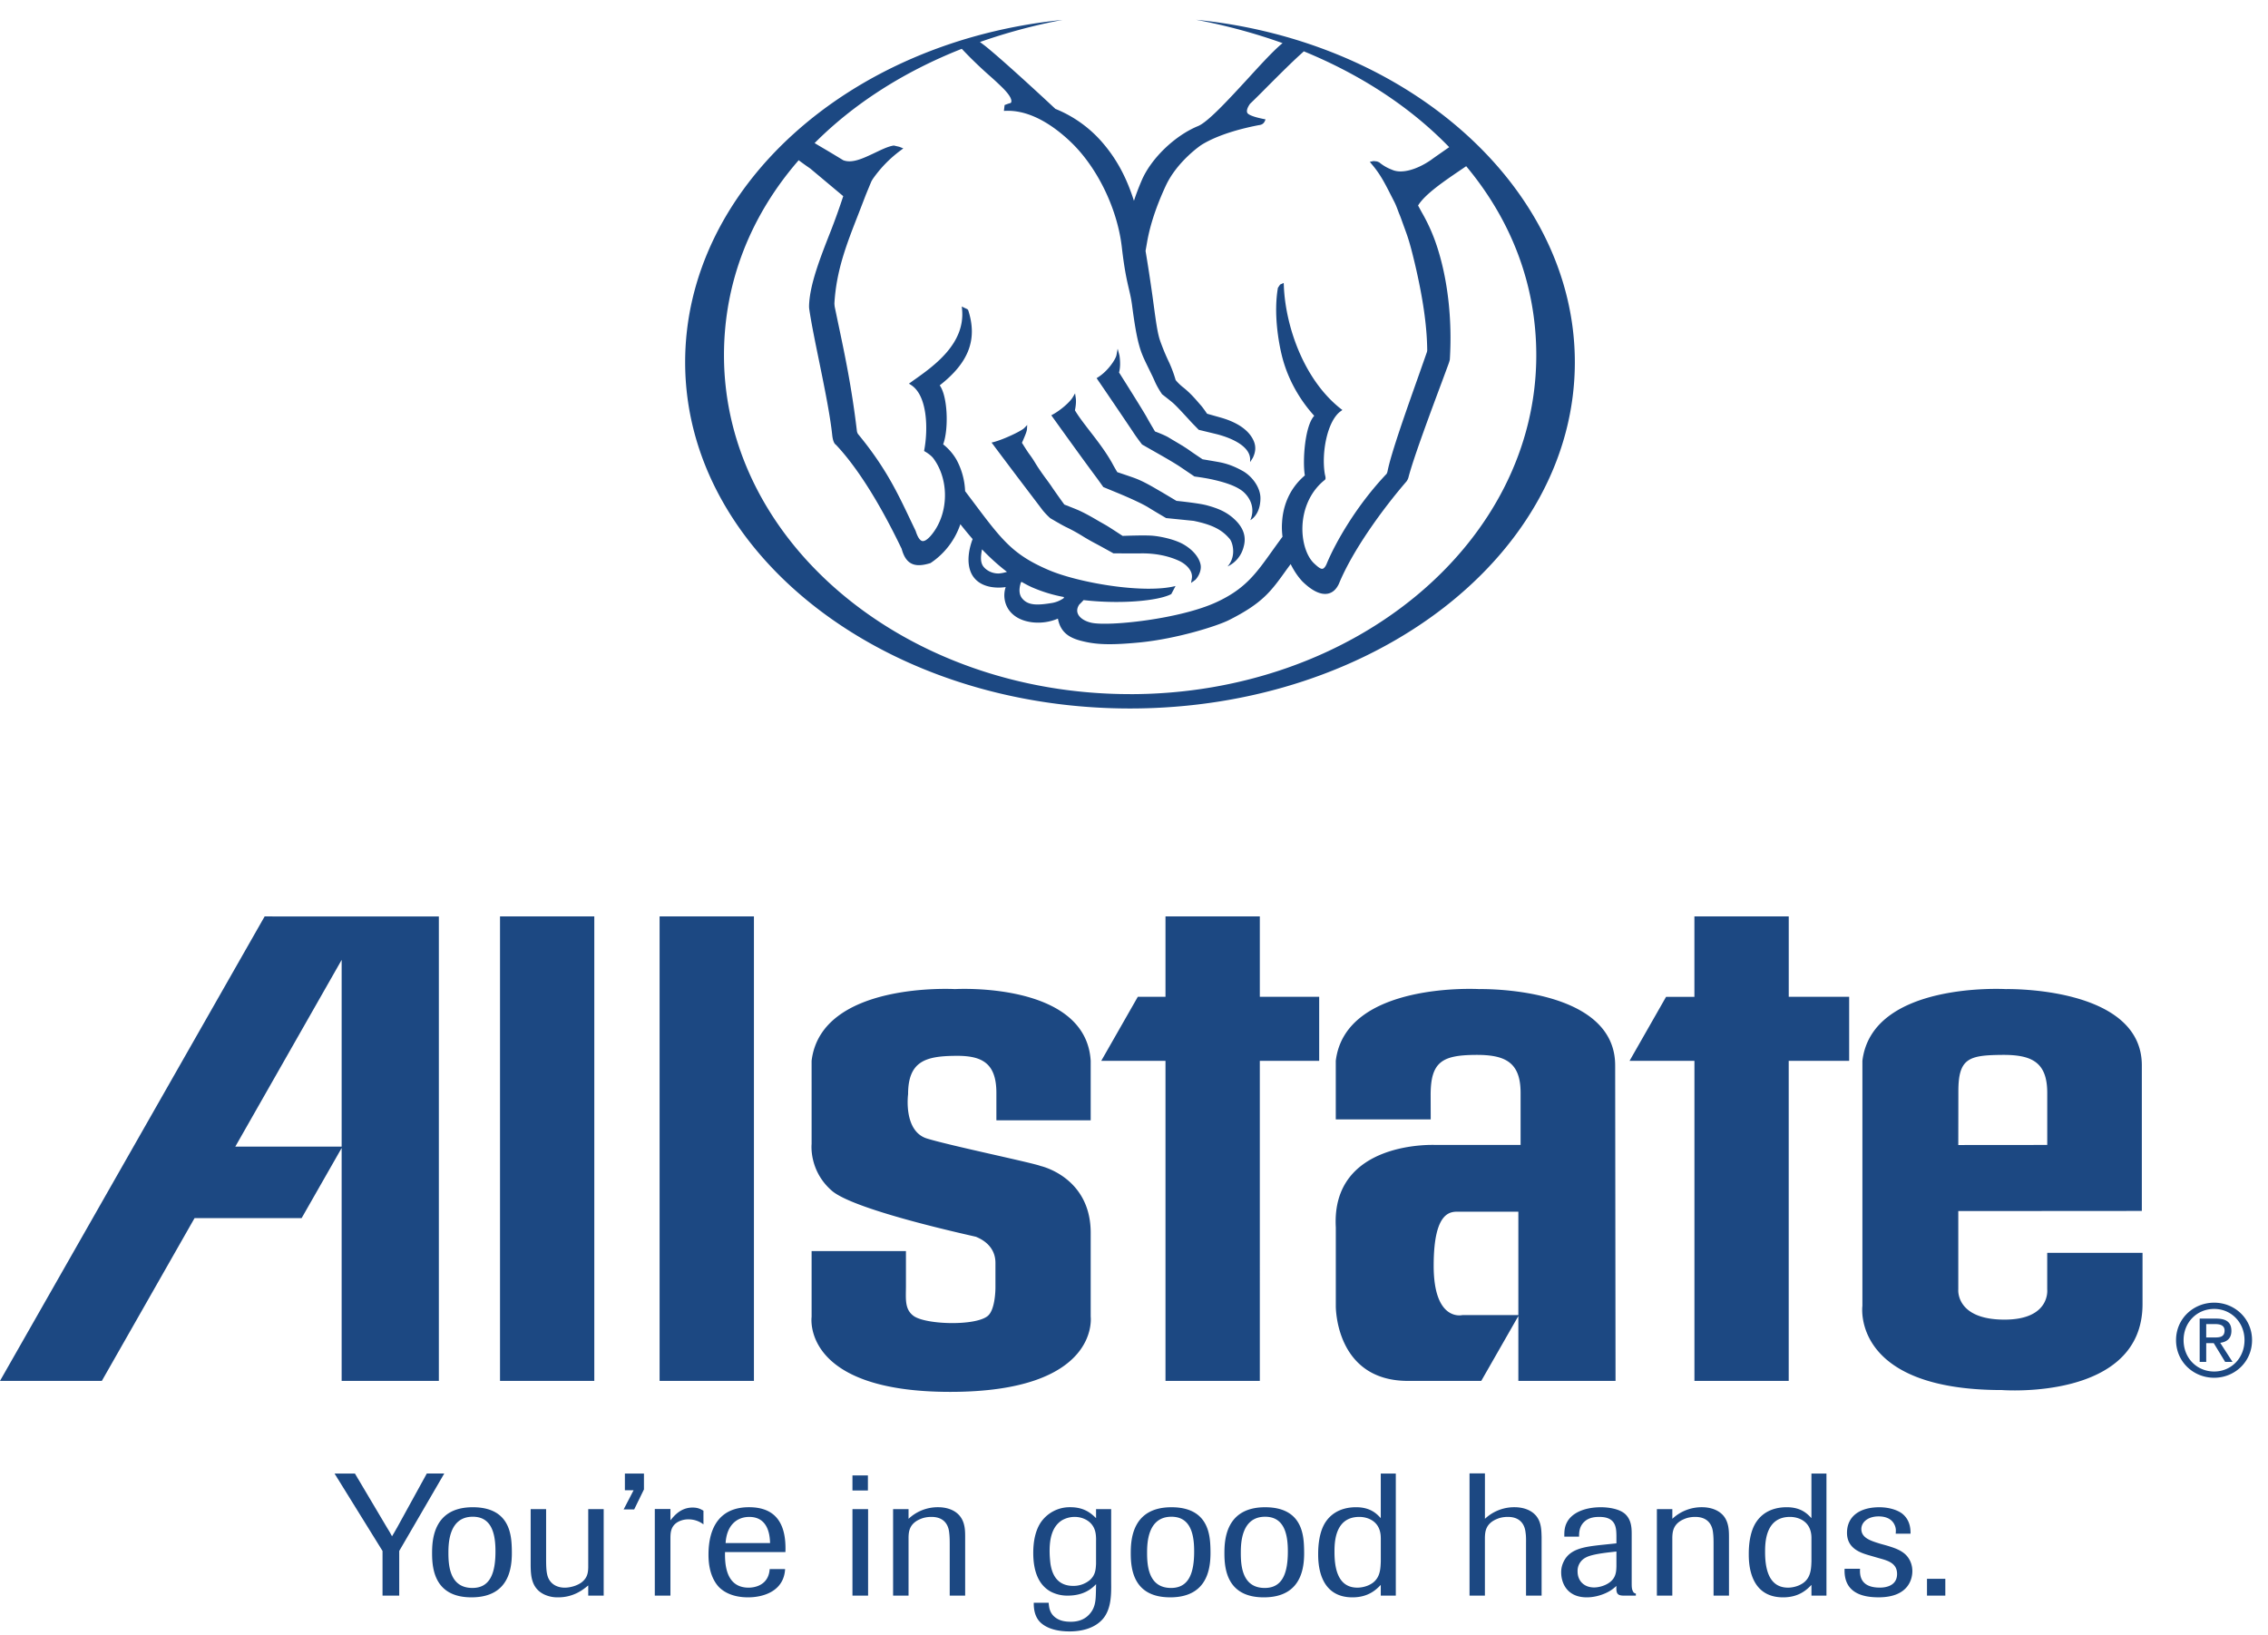 <svg xmlns="http://www.w3.org/2000/svg" viewBox="0 0 86 62"><g fill="#1C4882"><path d="M18.96 52.354h3.575v-17.61H18.96v17.61zm6.051 0h3.577v-17.61h-3.577v17.61zM13.895 34.746l-3.86-.001L0 52.354h3.862l3.515-6.17h4.06l1.518-2.659v8.829h3.686V34.746h-2.746zm-4.973 8.727l4.033-7.08v7.08H8.922zm32.437 6.455c0 .036.33 2.843-5.328 2.843-5.656 0-5.256-2.843-5.256-2.843v-2.496h3.577v1.317c0 .487-.059.89.292 1.144.46.332 2.342.387 2.809 0 .298-.245.293-1.075.293-1.075v-.936c0-.728-.673-.956-.73-.988-.025-.016-4.598-.988-5.475-1.75-.877-.763-.766-1.769-.766-1.769V40.22c.364-3.016 5.438-2.72 5.438-2.72s4.963-.295 5.145 2.72v2.254h-3.576v-1.04c0-1.181-.603-1.42-1.588-1.403-1.095.014-1.76.206-1.76 1.455 0 0-.191 1.404.721 1.681.911.278 4.013.92 4.305 1.04 0 0 1.898.416 1.898 2.532v3.189zm8.663-9.708v-2.427h-2.251v-3.05h-3.577v3.05h-1.05l-1.386 2.427h2.436v12.134h3.577V40.22h2.251zm11.223.173c0-3.017-5.155-2.893-5.155-2.893s-5.073-.295-5.439 2.72v2.22h3.6l-.003-.928c0-1.249.436-1.504 1.677-1.517 1.13-.012 1.734.258 1.734 1.439v1.975h-3.227s-3.961-.193-3.78 3.123v2.98s-.035 2.843 2.738 2.843h2.777l1.428-2.496h-2.139s-1.093.278-1.093-1.872c0-2.15.69-2.047.985-2.047h2.226v6.414h3.685l-.014-11.96zm8.873-.173v-2.427h-2.291v-3.05H64.25v3.05h-1.074l-1.385 2.427h2.46v12.134h3.575V40.22h2.291zm4.138 3.192l3.373-.003v-1.975c0-1.181-.604-1.451-1.733-1.439-1.24.013-1.637.13-1.637 1.378l-.003 2.04zm0 2.504v2.973s-.11 1.143 1.752 1.143c1.752 0 1.62-1.143 1.62-1.143v-1.39h3.614v1.944c0 3.674-5.329 3.259-5.329 3.259-5.73 0-5.293-3.19-5.293-3.19V40.22c.365-3.016 5.438-2.72 5.438-2.72s5.158-.123 5.158 2.893v5.518l-6.96.005zm8.257 4.893c0-.817.663-1.42 1.446-1.42.777 0 1.436.603 1.436 1.42 0 .824-.66 1.427-1.436 1.427-.783 0-1.446-.602-1.446-1.427zm1.446 1.19c.642 0 1.15-.505 1.15-1.19 0-.675-.507-1.183-1.15-1.183-.652 0-1.16.507-1.16 1.183 0 .685.508 1.19 1.16 1.19zm-.301-.365h-.249v-1.641h.624c.389 0 .579.142.579.466 0 .295-.183.421-.424.452l.466.723h-.279l-.433-.711h-.285v.711h.001zm.298-.925c.21 0 .397-.013.397-.265 0-.205-.186-.243-.358-.243h-.338v.508h.299zm-68.818 9.787h-.633v-1.693l-1.82-2.936h.773l1.213 2.045c.087.144.11.176.193.334.11-.177.129-.223.192-.328l1.128-2.052h.662l-1.708 2.937v1.693zm2.74.065c-1.384 0-1.494-1.055-1.494-1.666 0-.484.034-1.75 1.542-1.75 1.404 0 1.467 1.048 1.481 1.58.014.563 0 1.836-1.53 1.836zm.048-3.056c-.902 0-.923 1.003-.923 1.37 0 .48.049 1.33.91 1.33.661 0 .886-.544.874-1.449-.008-.74-.22-1.251-.86-1.251zm4.965 2.991h-.586v-.387c-.166.138-.537.452-1.135.452-.181.005-.36-.03-.525-.105-.502-.236-.516-.722-.523-1.095v-2.144h.586v1.888c0 .355.013.57.089.735.108.227.33.354.619.354.24 0 .543-.099.694-.25.175-.163.189-.348.195-.511v-2.216h.586v3.28zm1.156-3.267h-.4l.378-.728h-.33v-.634h.723v.602l-.371.76zm1.375 3.267h-.593v-3.285h.593v.431c.123-.15.377-.485.839-.485.214 0 .317.065.413.12v.517a.935.935 0 0 0-.565-.19.828.828 0 0 0-.337.066c-.345.15-.345.445-.35.621v2.205zm4.348-1.005c-.047.832-.813 1.07-1.405 1.07-.204 0-.743-.022-1.108-.394-.165-.178-.392-.538-.392-1.22 0-1.082.462-1.803 1.537-1.803 1.079 0 1.417.707 1.38 1.7h-2.29c-.007.405.005 1.35.895 1.35.205 0 .756-.074.798-.704h.585zm-.57-.99c-.008-.203-.028-.989-.786-.989-.494 0-.86.335-.9.99h1.685zm3.124-1.284h.593v3.28h-.593v-3.28zm0-1.279h.586v.571h-.586v-.57zm4.274 4.558h-.586v-1.929c0-.15 0-.302-.02-.458-.013-.132-.075-.598-.674-.598-.153 0-.283.026-.4.073-.447.177-.461.498-.467.7v2.212h-.586v-3.28h.586v.368a1.613 1.613 0 0 1 1.12-.44c.318 0 .636.098.827.336.194.242.2.543.2.793v2.223zm5.536-3.28v2.774c.005.433.012 1.01-.317 1.392-.303.347-.786.471-1.26.471-.84 0-1.117-.347-1.17-.413-.193-.244-.188-.563-.188-.674h.565c.014.182.036.477.393.641.09.04.221.079.441.079.11 0 .482 0 .737-.315.212-.249.212-.544.22-.8l.007-.309c-.151.153-.447.434-1.08.434a1.358 1.358 0 0 1-.628-.145c-.489-.262-.674-.808-.674-1.475 0-.44.082-.866.302-1.18a1.33 1.33 0 0 1 1.109-.552c.543 0 .805.256.97.414v-.341h.573zm-.572 1.174c0-.25-.034-.432-.166-.596-.137-.17-.379-.283-.646-.283a.974.974 0 0 0-.475.125c-.406.249-.475.76-.475 1.167 0 .164.013.328.033.492.036.195.132.832.861.832a.971.971 0 0 0 .627-.217c.22-.195.227-.405.24-.615v-.905zm2.806 2.17c-1.381 0-1.491-1.054-1.491-1.665 0-.484.033-1.75 1.542-1.75 1.404 0 1.467 1.048 1.48 1.58.013.563 0 1.836-1.53 1.836zm.051-3.055c-.903 0-.923 1.003-.923 1.37 0 .48.05 1.33.909 1.33.662 0 .888-.544.875-1.449-.007-.74-.222-1.251-.861-1.251zm3.503 3.056c-1.384 0-1.494-1.055-1.494-1.666 0-.484.035-1.75 1.543-1.75 1.403 0 1.465 1.048 1.478 1.58.016.563 0 1.836-1.527 1.836zm.05-3.056c-.902 0-.922 1.003-.922 1.37 0 .48.047 1.33.907 1.33.664 0 .888-.544.876-1.449-.008-.74-.221-1.251-.862-1.251zm4.956 2.991h-.571v-.407c-.16.164-.455.472-1.074.472-1.3 0-1.3-1.345-1.3-1.652 0-.316.04-.866.302-1.233.288-.406.73-.532 1.135-.532.565 0 .8.269.937.414v-1.691h.57v4.63zm-.571-2.185c0-.648-.51-.8-.812-.8-.937 0-.943.984-.943 1.332 0 .589.115 1.35.867 1.35.262 0 .558-.11.702-.295.173-.203.178-.485.187-.702v-.885h-.001zm6.1 2.185h-.592v-1.929c0-.155.006-.308-.017-.458-.013-.126-.073-.598-.672-.598-.154 0-.285.026-.4.073-.449.177-.462.498-.47.7v2.212h-.583v-4.635h.584v1.723a1.62 1.62 0 0 1 1.124-.44c.315 0 .632.098.825.336.192.242.192.543.2.793v2.223zm3.572 0h-.448c-.262 0-.303-.086-.288-.368-.097.086-.207.184-.414.276-.235.104-.48.157-.71.157-.77 0-.971-.57-.971-.944a.89.89 0 0 1 .084-.388c.233-.518.806-.584 1.433-.655l.578-.06v-.294c-.006-.29-.014-.708-.64-.708-.117 0-.393 0-.584.19-.188.176-.192.413-.192.557h-.56c0-.137-.006-.34.097-.536.18-.355.655-.578 1.293-.578.243 0 .69.046.923.262.242.23.242.55.242.786v1.805c0 .138 0 .228.035.308.033.086.07.098.123.112v.078h-.001zm-.736-1.673l-.173.02c-.537.058-.839.124-.99.209a.568.568 0 0 0-.31.524c0 .368.254.61.625.61.187 0 .394-.066.531-.152.303-.184.31-.445.317-.648v-.563zm4.267 1.673h-.584v-1.929c0-.15 0-.302-.02-.458-.014-.132-.077-.598-.677-.598-.149 0-.281.026-.397.073-.447.177-.462.498-.47.7v2.212h-.585v-3.28h.586v.368a1.62 1.62 0 0 1 1.122-.44c.317 0 .633.098.827.336.19.242.199.543.199.793v2.223h-.001zm3.698 0h-.57v-.407c-.16.164-.456.472-1.075.472-1.302 0-1.302-1.345-1.302-1.652 0-.316.04-.866.304-1.233.286-.406.728-.532 1.135-.532.565 0 .798.269.937.414v-1.691h.57v4.63zm-.57-2.185c0-.648-.51-.8-.813-.8-.936 0-.945.984-.945 1.332 0 .589.119 1.35.87 1.35.258 0 .556-.11.702-.295.171-.203.178-.485.186-.702v-.885zm2.186.656c-.308-.09-.838-.249-.838-.852 0-.643.507-.97 1.224-.97.33 0 .655.085.86.235.33.256.325.63.325.768h-.563c.005-.08.019-.171-.023-.288-.09-.25-.315-.368-.626-.368-.4 0-.653.217-.653.479 0 .34.357.446.714.557l.235.065c.24.073.482.146.668.295.055.04.317.258.317.682 0 .223-.09.99-1.28.99-.552 0-1.33-.132-1.289-1.082h.586c-.015.255.013.714.75.714.089 0 .654 0 .654-.518 0-.407-.345-.505-.681-.597l-.38-.11zm2.195 1.528h.695v-.637h-.695v.637zM38.941 16.274c-.004.077-.064.222-.14.4l-.05.114s.193.31.27.416c.077.102.149.208.216.318.158.263.335.507.48.701.066.092.124.17.165.233.152.227.475.673.475.673.003.002.333.129.506.202.266.116.535.27.821.438l.257.146c.13.075.626.402.626.402.034 0 .823-.032 1.137-.006.341.03.856.145 1.178.331.355.206.594.497.645.777.034.203-.073.434-.202.565l-.161.116.027-.16c.06-.308-.238-.568-.495-.683-.423-.193-.929-.287-1.461-.276-.178.004-.968-.002-1-.002h-.017l-.013-.008c-.004-.003-.538-.3-.705-.386a8.432 8.432 0 0 1-.42-.24 6.57 6.57 0 0 0-.656-.362c-.148-.068-.578-.325-.597-.335l-.005-.004-.005-.004a2.773 2.773 0 0 1-.275-.288l-.655-.863c-.488-.64-1.288-1.71-1.288-1.71l.083-.02c.374-.098 1.049-.417 1.158-.531l.111-.115-.01.16z"/><path d="M40.79 15.077c.033.209-.03.479-.03.479.137.233.345.502.566.789.288.37.612.793.849 1.22.082.156.192.336.192.336.024.008.58.193.695.239.318.121.682.338.9.466l.097.055.55.328c.034.004.847.086 1.155.17.442.12.786.263 1.102.583.419.427.344.807.286 1.01a1.116 1.116 0 0 1-.604.725c.34-.386.196-.9.087-1.037-.296-.358-.667-.546-1.375-.693l.008.001-1.04-.105-.012-.001-.011-.007c-.004-.002-.47-.277-.644-.386-.24-.152-.767-.387-1.145-.544l-.565-.233-.015-.006-.01-.015c-.002-.002-.202-.285-.264-.366-.544-.727-1.698-2.34-1.698-2.34l.057-.031c.257-.137.637-.447.761-.659l.084-.141.024.163zm1.59-1.859l.07.265c.036.252.03.467-.017.639 0 0 .909 1.436 1.058 1.71.115.21.305.524.305.526 0 0 .342.125.508.223l.166.1c.256.15.474.28.622.386.145.104.506.345.506.345.024.006.613.102.714.126.308.068.552.176.793.308.369.2.694.635.69 1.05-.006.63-.37.816-.384.826.237-.563-.126-.989-.348-1.14-.231-.16-.57-.284-1.058-.395-.304-.07-.694-.119-.699-.12l-.015-.002-.01-.008c-.005-.002-.463-.314-.57-.385-.25-.16-.492-.299-.709-.423l-.137-.078-.55-.313-.01-.006-.008-.011a8.467 8.467 0 0 1-.27-.369l-.086-.13a265.227 265.227 0 0 0-1.359-2.004l.053-.034c.378-.237.656-.665.698-.827l.048-.259z"/><path d="M45.354.75c1.147.216 2.244.514 3.279.885l-.083.07c-.327.286-.77.77-1.24 1.284-.705.765-1.501 1.635-1.879 1.79-.881.36-1.78 1.226-2.137 2.056-.127.297-.222.55-.296.779-.256-.804-.598-1.491-1.12-2.12a4.655 4.655 0 0 0-1.86-1.367c-.018-.018-1.82-1.702-2.63-2.36a7.216 7.216 0 0 0-.23-.174A21.285 21.285 0 0 1 40.29.755C32.15 1.569 25.98 7.16 25.98 13.733c0 7.25 7.553 13.128 16.867 13.128 9.316 0 16.869-5.877 16.869-13.128 0-6.587-6.27-12.18-14.362-12.983zm-8.495 1.5c.305.3.528.5.71.66.158.14.28.255.41.381.261.253.398.455.367.578-.01.048-.06.04-.147.074l-.105.039-.027.222.1-.003c.968-.023 1.86.632 2.44 1.187 1.004.962 1.763 2.525 1.931 3.981.099.863.193 1.262.268 1.583.046.198.087.37.118.601.113.856.21 1.44.383 1.876.06.156.182.404.289.622.076.157.149.304.184.389.115.27.28.498.285.508l.007.005.006.005c.004.003.256.198.386.307.142.122.386.39.566.585l.165.18.248.254.011.012.615.149c.58.137 1.305.446 1.334.944v.131l.102-.161c.112-.229.126-.44.026-.66-.172-.378-.593-.687-1.265-.873l-.495-.14s-.157-.234-.25-.334c-.019-.022-.045-.05-.074-.085-.124-.144-.33-.383-.59-.586a1.875 1.875 0 0 1-.277-.27 4.826 4.826 0 0 0-.248-.67 8.066 8.066 0 0 1-.35-.847c-.09-.27-.149-.696-.229-1.285l-.053-.39c-.08-.57-.167-1.139-.262-1.706l.062-.354c.116-.652.356-1.367.708-2.123.435-.928 1.339-1.537 1.349-1.542.677-.422 1.653-.65 2.174-.749.152-.016.214-.089.256-.22 0 0-.631-.108-.692-.25-.034-.079.003-.194.105-.34.19-.181.427-.417.674-.668.441-.44.942-.943 1.328-1.285l.002-.001.003-.004.03-.032c2.182.895 4.06 2.13 5.515 3.634-.315.22-.595.413-.685.482-.549.378-1.105.526-1.455.386l-.037-.015a1.655 1.655 0 0 1-.461-.265l-.017-.013-.08-.033-.132-.015-.144.03.086.103c.317.377.48.7.708 1.147l.124.243c.065.124.114.255.157.371.02.054.04.106.061.154.034.083.068.18.105.283l.123.339c.117.314.214.666.353 1.253.296 1.263.448 2.311.46 3.207v.009a.285.285 0 0 1-.017.12l-.314.893c-.44 1.241-1.044 2.94-1.173 3.61-.015.066-.037.097-.034.095-1.132 1.19-1.94 2.597-2.284 3.436-.049.102-.099.157-.147.165-.081.015-.197-.09-.31-.194-.295-.27-.473-.826-.452-1.412.027-.716.334-1.357.845-1.76.05-.038.028-.116.014-.184-.004-.009-.005-.022-.007-.025-.142-.81.089-2.036.6-2.399l.063-.045-.063-.048c-1.408-1.109-2.097-3.139-2.157-4.658l-.005-.111-.136.06-.084.124c-.172.994.033 2.083.139 2.525.341 1.45 1.249 2.318 1.237 2.33-.354.378-.446 1.696-.356 2.252 0 0 .002.008.013-.003 0 0-.003.001-.006.005-.667.563-.843 1.284-.87 1.79-.014.179-.004.359.017.538-.141.19-.27.37-.39.537-.618.866-1.026 1.44-2.105 1.94-1.397.65-4.118.932-4.758.783-.273-.063-.467-.203-.519-.373-.03-.102-.006-.21.066-.316.06-.057.114-.114.164-.168 1.389.16 2.829.033 3.324-.228l.162-.306c-1.192.304-3.68-.119-4.82-.61-1.35-.58-1.762-1.127-2.859-2.589l-.3-.398a2.726 2.726 0 0 0-.32-1.179c-.209-.375-.513-.595-.513-.595.214-.565.177-1.815-.13-2.237 1.107-.865 1.439-1.745 1.08-2.851l-.03-.036-.119-.055-.094-.047.01.104c.127 1.308-1.067 2.152-1.86 2.71l-.153.11.073.047c.638.401.652 1.695.508 2.466l-.007.04.036.023c.146.082.274.196.318.26.628.849.573 2.174-.121 2.953-.084.091-.203.197-.303.178-.13-.029-.213-.27-.248-.376l-.003-.002.002-.003-.185-.386c-.519-1.094-.968-2.037-2.006-3.295a.304.304 0 0 1-.041-.133c-.2-1.667-.46-2.888-.71-4.071l-.12-.574c-.019-.083-.02-.176-.02-.173.075-1.257.462-2.238.906-3.374l.271-.702c.03-.079.224-.545.224-.545l.047-.081c.29-.418.646-.785 1.054-1.088l.11-.084-.154-.06-.205-.047c-.237.032-.547.197-.802.315-.39.182-.794.37-1.12.24 0 0-.417-.255-.681-.41-.134-.079-.271-.159-.401-.238 1.48-1.488 3.38-2.706 5.58-3.574.115.121.237.248.39.4zm3.486 20.387l-.01.04c-.127.09-.274.152-.428.181-.578.097-.915.098-1.137-.157-.126-.144-.145-.35-.057-.623.01-.003.018-.01.028-.015.131.075.26.144.39.203a5.54 5.54 0 0 0 1.214.37zm-2.161-.956c-.097.03-.197.051-.298.061-.317.013-.566-.176-.638-.33-.077-.163-.051-.36-.012-.585.32.335.637.617.948.854zm4.669 4.636c-8.505 0-15.4-5.752-15.4-12.85 0-2.802 1.035-5.324 2.832-7.392.244.183.427.306.44.315l1.25 1.047c-.147.449-.306.893-.478 1.333-.39.993-.796 2.02-.818 2.825a.704.704 0 0 0 .009.139c.08.536.22 1.22.368 1.942.206 1.01.42 2.055.502 2.83.03.254.096.33.138.356.54.568 1.398 1.69 2.433 3.821.05.103.058.118.058.116.078.288.19.465.354.557.176.098.408.096.734-.005l.008-.002.007-.005a2.868 2.868 0 0 0 1.126-1.47c.155.198.313.388.465.564-.136.354-.242.879-.056 1.285.132.284.39.467.749.53.186.032.373.033.561.005a.976.976 0 0 0 .088.817c.123.199.382.45.912.518a1.92 1.92 0 0 0 .98-.139c.113.618.567.776 1.03.878.513.115 1.073.121 2.067.026 1.407-.138 2.931-.619 3.39-.849 1.272-.641 1.591-1.084 2.169-1.892.054-.073.111-.153.17-.23.118.24.264.463.44.653.358.353.688.517.958.47.183-.032.328-.156.432-.378.524-1.274 1.664-2.839 2.559-3.876a.45.45 0 0 0 .075-.148c.188-.734.855-2.517 1.252-3.581l.265-.716c.039-.107.054-.173.054-.182.096-1.541-.084-3.081-.504-4.337a6.76 6.76 0 0 0-.53-1.19c-.05-.086-.157-.287-.162-.295-.002-.004-.007-.01-.007-.015V7.79c.262-.429.98-.916 1.613-1.346l.21-.143c1.689 2.022 2.658 4.462 2.658 7.167 0 7.098-6.895 12.85-15.401 12.85z"/></g></svg>